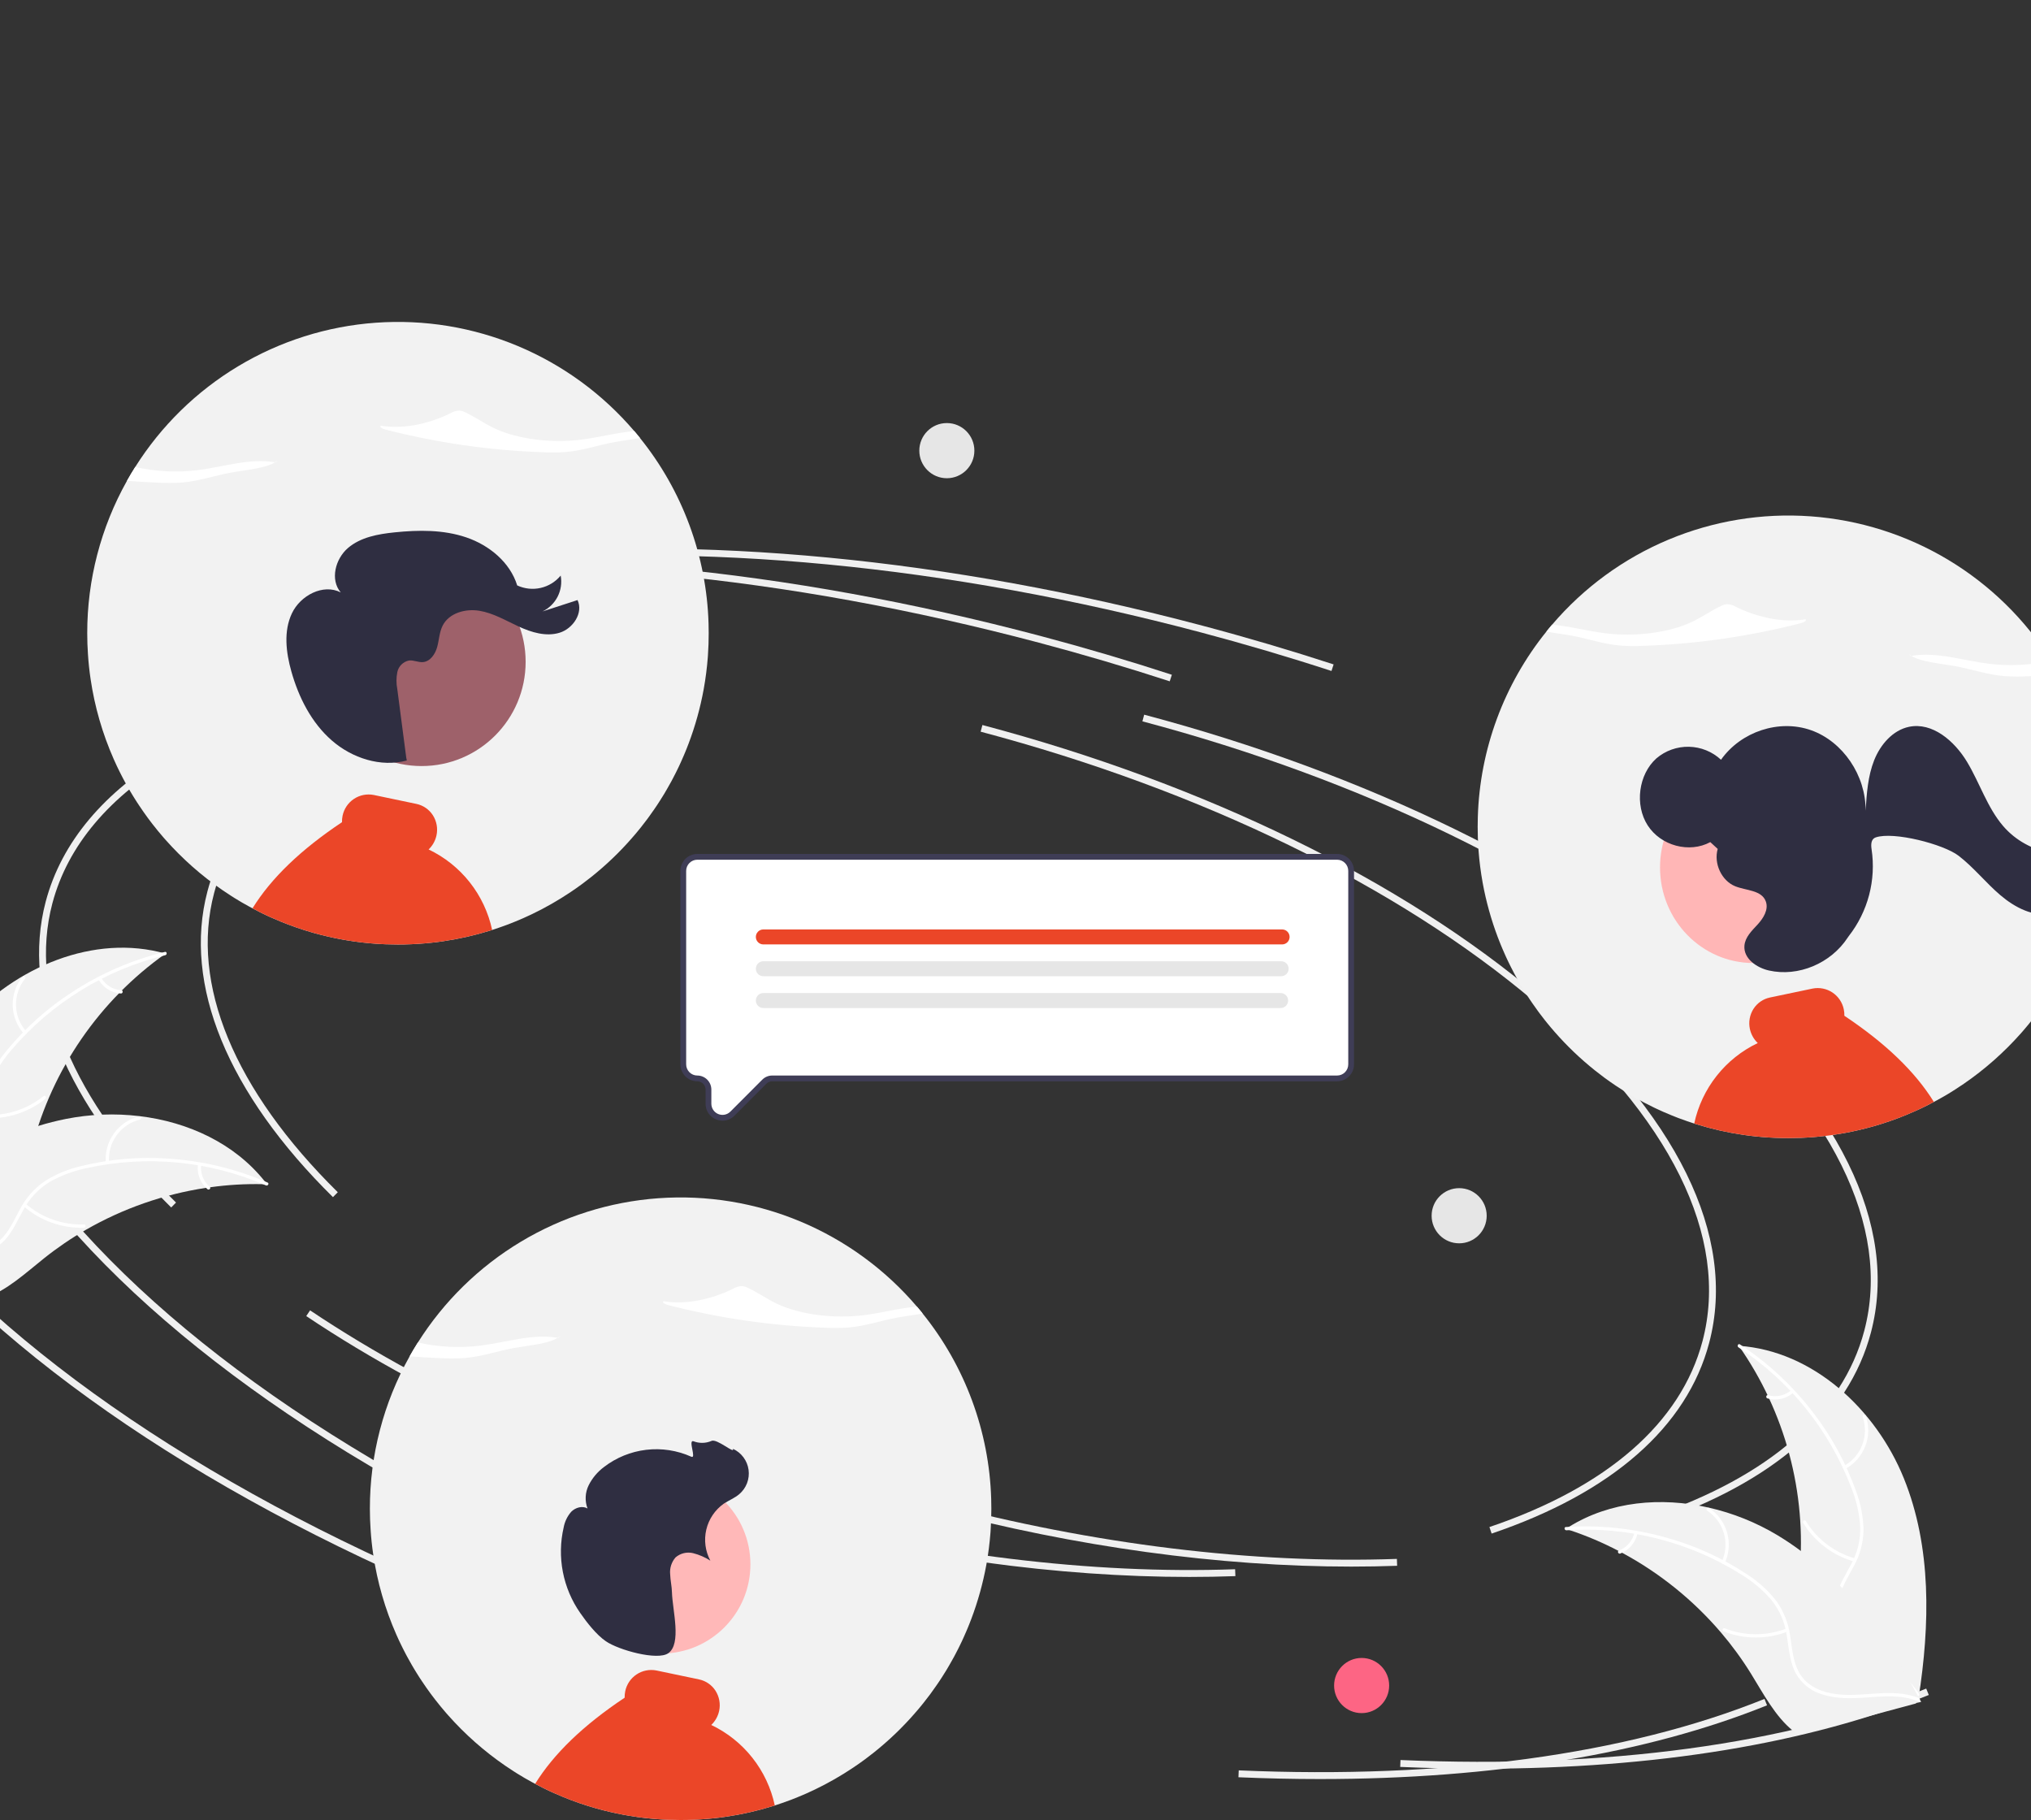 <svg width="375" height="336" viewBox="0 0 375 336" fill="none" xmlns="http://www.w3.org/2000/svg">
<rect x="0" y="0" width="375" height="336" fill="#333333" stroke="none"/>
<g clip-path="url(#clip0_1_3493)">
<path d="M61.475 221.009C41.989 201.793 33.759 181.747 38.301 164.563C44.129 142.51 70.021 127.263 109.337 122.73L109.483 123.995C70.713 128.464 45.216 143.369 39.529 164.888C35.109 181.612 43.22 201.221 62.367 220.102L61.475 221.009Z" fill="#F0F0F0"/>
<path d="M249.485 289.218C225.165 289.218 198.737 285.598 172.486 278.636C140.024 270.028 110.259 257.034 86.411 241.059L87.117 240.001C110.851 255.899 140.483 268.833 172.811 277.406C202.026 285.153 231.459 288.743 257.919 287.796L257.965 289.068C255.17 289.168 252.344 289.218 249.485 289.218Z" fill="#F0F0F0"/>
<path d="M305.278 281.212L304.871 280.006C326.622 272.64 340.226 260.773 344.213 245.688C349.281 226.511 338.271 204.257 313.21 183.026C288.021 161.687 251.698 143.981 210.931 133.171L211.256 131.94C252.202 142.798 288.701 160.596 314.03 182.054C339.487 203.62 350.643 226.335 345.442 246.013C341.341 261.531 327.452 273.703 305.278 281.212Z" fill="#F0F0F0"/>
<path d="M105.553 289.75C57.766 268.52 20.942 240.976 1.866 212.192L2.925 211.488C21.869 240.072 58.499 267.453 106.069 288.586L105.553 289.75Z" fill="#F0F0F0"/>
<path d="M273.57 326.53C268.641 326.53 263.628 326.42 258.531 326.199L258.585 324.928C296.626 326.577 330.189 322.017 355.654 311.738L356.13 312.919C333.916 321.885 305.602 326.53 273.57 326.53Z" fill="#F0F0F0"/>
<path d="M245.843 123.871C237.945 121.295 229.821 118.897 221.696 116.743C174.944 104.345 128.987 99.943 88.79 104.015L88.662 102.748C129.009 98.662 175.124 103.075 222.022 115.512C230.169 117.672 238.316 120.078 246.237 122.661L245.843 123.871Z" fill="#F0F0F0"/>
<path d="M31.61 222.918C12.123 203.703 3.893 183.656 8.435 166.472C14.263 144.42 40.155 129.172 79.471 124.639L79.617 125.904C40.847 130.374 15.35 145.279 9.663 166.798C5.244 183.522 13.354 203.13 32.501 222.012L31.61 222.918Z" fill="#F0F0F0"/>
<path d="M219.619 291.128C195.299 291.128 168.871 287.507 142.62 280.546C110.158 271.937 80.394 258.943 56.545 242.969L57.251 241.911C80.985 257.808 110.618 270.743 142.945 279.315C172.16 287.063 201.593 290.653 228.053 289.705L228.099 290.977C225.304 291.078 222.478 291.128 219.619 291.128Z" fill="#F0F0F0"/>
<path d="M275.412 283.122L275.005 281.916C296.756 274.549 310.36 262.682 314.347 247.597C319.415 228.42 308.405 206.167 283.344 184.936C258.155 163.597 221.832 145.891 181.065 135.08L181.39 133.849C222.336 144.708 258.835 162.505 284.164 183.964C309.621 205.53 320.777 228.244 315.576 247.923C311.475 263.441 297.586 275.612 275.412 283.122Z" fill="#F0F0F0"/>
<path d="M75.688 291.66C27.9 270.429 -8.924 242.885 -28 214.102L-26.941 213.397C-7.997 241.982 28.634 269.363 76.203 290.496L75.688 291.66Z" fill="#F0F0F0"/>
<path d="M243.704 328.44C238.775 328.44 233.762 328.329 228.665 328.109L228.719 326.837C266.76 328.487 300.323 323.927 325.788 313.647L326.264 314.828C304.05 323.794 275.737 328.44 243.704 328.44Z" fill="#F0F0F0"/>
<path d="M215.977 125.781C208.079 123.205 199.955 120.807 191.831 118.652C145.079 106.254 99.121 101.852 58.924 105.925L58.796 104.658C99.143 100.572 145.258 104.984 192.156 117.421C200.303 119.582 208.45 121.987 216.371 124.571L215.977 125.781Z" fill="#F0F0F0"/>
<path d="M-6.338 188.821C2.794 178.563 17.363 172.312 30.565 176.054C18.385 184.688 9.647 197.359 5.896 211.825C4.47 217.41 3.464 223.77 -1.173 227.184C-4.057 229.308 -7.88 229.816 -11.428 229.332C-14.975 228.848 -18.33 227.466 -21.639 226.097L-22.53 226.174C-19.97 212.671 -15.471 199.078 -6.338 188.821Z" fill="#F2F2F2"/>
<path d="M30.525 176.34C19.487 179.017 9.571 185.11 2.187 193.753C0.565 195.586 -0.759 197.663 -1.736 199.908C-2.617 202.126 -2.889 204.54 -2.524 206.899C-2.228 209.106 -1.669 211.328 -1.913 213.569C-2.055 214.714 -2.437 215.816 -3.034 216.802C-3.631 217.789 -4.429 218.638 -5.377 219.294C-7.695 220.99 -10.484 221.75 -13.236 222.398C-16.293 223.118 -19.478 223.818 -21.97 225.852C-22.271 226.099 -22.636 225.615 -22.334 225.369C-18 221.829 -11.976 222.284 -7.18 219.713C-4.942 218.513 -3.052 216.63 -2.592 214.047C-2.191 211.788 -2.764 209.496 -3.084 207.264C-3.474 204.968 -3.297 202.611 -2.568 200.4C-1.708 198.112 -0.466 195.987 1.105 194.116C4.575 189.848 8.694 186.154 13.31 183.167C18.56 179.73 24.358 177.217 30.453 175.738C30.831 175.647 30.899 176.249 30.525 176.34Z" fill="white"/>
<path d="M4.401 190.83C3.122 189.392 2.394 187.545 2.349 185.62C2.303 183.694 2.942 181.815 4.152 180.318C4.397 180.015 4.878 180.384 4.631 180.686C3.502 182.079 2.907 183.829 2.954 185.622C3 187.415 3.684 189.133 4.884 190.464C5.144 190.754 4.66 191.118 4.401 190.83Z" fill="white"/>
<path d="M-2.822 205.801C1.101 206.061 4.977 204.832 8.034 202.357C8.337 202.112 8.701 202.595 8.399 202.841C5.213 205.41 1.176 206.681 -2.905 206.401C-3.294 206.374 -3.208 205.774 -2.822 205.801Z" fill="white"/>
<path d="M18.696 180.521C19.075 181.181 19.612 181.736 20.259 182.137C20.905 182.537 21.64 182.77 22.399 182.816C22.788 182.838 22.702 183.438 22.316 183.416C21.478 183.362 20.666 183.103 19.951 182.662C19.236 182.221 18.639 181.612 18.213 180.887C18.168 180.822 18.148 180.742 18.159 180.663C18.17 180.584 18.211 180.512 18.272 180.462C18.337 180.414 18.417 180.394 18.496 180.405C18.576 180.416 18.647 180.458 18.696 180.521Z" fill="white"/>
<path d="M49.306 218.634C49.062 218.628 48.819 218.621 48.572 218.618C45.3 218.543 42.028 218.734 38.786 219.19C38.535 219.221 38.281 219.257 38.031 219.295C30.234 220.477 22.724 223.098 15.882 227.026C13.161 228.591 10.562 230.362 8.109 232.322C4.722 235.03 1.264 238.236 -2.702 239.623C-3.114 239.773 -3.535 239.896 -3.962 239.994L-22.366 227.256C-22.394 227.206 -22.424 227.16 -22.452 227.11L-23.21 226.635C-23.09 226.525 -22.964 226.414 -22.845 226.304C-22.776 226.24 -22.703 226.179 -22.634 226.115C-22.586 226.073 -22.539 226.031 -22.498 225.991C-22.483 225.977 -22.467 225.963 -22.454 225.953C-22.414 225.913 -22.372 225.879 -22.334 225.843C-21.63 225.218 -20.921 224.597 -20.206 223.98C-20.203 223.975 -20.203 223.975 -20.196 223.974C-14.734 219.284 -8.833 215.01 -2.472 211.769C-2.281 211.672 -2.087 211.57 -1.887 211.478C0.988 210.033 3.976 208.826 7.048 207.869C8.731 207.35 10.44 206.917 12.167 206.571C16.632 205.687 21.208 205.511 25.727 206.051C34.736 207.128 43.301 211.079 48.884 218.094C49.027 218.274 49.166 218.451 49.306 218.634Z" fill="#F2F2F2"/>
<path d="M49.103 218.84C38.681 214.32 27.102 213.205 16.011 215.653C13.614 216.138 11.308 216.998 9.179 218.201C7.142 219.441 5.474 221.204 4.348 223.308C3.258 225.249 2.368 227.36 0.827 229.002C0.025 229.83 -0.942 230.48 -2.012 230.908C-3.081 231.335 -4.229 231.532 -5.38 231.484C-8.25 231.44 -10.933 230.365 -13.521 229.223C-16.394 227.955 -19.358 226.592 -22.57 226.714C-22.959 226.728 -22.959 226.123 -22.571 226.108C-16.982 225.896 -12.446 229.892 -7.071 230.731C-4.563 231.123 -1.923 230.76 -0.003 228.974C1.676 227.413 2.595 225.237 3.681 223.262C4.75 221.194 6.308 219.419 8.219 218.092C10.281 216.784 12.55 215.836 14.929 215.29C20.265 213.976 25.774 213.51 31.255 213.909C37.512 214.331 43.652 215.821 49.407 218.316C49.764 218.471 49.457 218.993 49.103 218.84Z" fill="white"/>
<path d="M19.536 214.654C19.378 212.735 19.907 210.821 21.028 209.256C22.149 207.691 23.789 206.576 25.655 206.11C26.033 206.017 26.195 206.601 25.816 206.694C24.078 207.125 22.551 208.164 21.51 209.623C20.469 211.083 19.983 212.867 20.141 214.654C20.174 215.042 19.569 215.041 19.536 214.654Z" fill="white"/>
<path d="M4.771 222.252C7.745 224.825 11.579 226.181 15.508 226.049C15.897 226.036 15.898 226.642 15.509 226.655C11.42 226.785 7.433 225.366 4.344 222.68C4.049 222.424 4.478 221.997 4.771 222.252Z" fill="white"/>
<path d="M37.145 215.045C37.051 215.8 37.147 216.567 37.422 217.277C37.697 217.986 38.144 218.616 38.723 219.11C39.02 219.362 38.591 219.789 38.296 219.539C37.659 218.99 37.166 218.294 36.86 217.511C36.554 216.727 36.444 215.881 36.54 215.045C36.543 214.966 36.575 214.89 36.631 214.834C36.688 214.778 36.763 214.745 36.842 214.742C36.922 214.743 36.999 214.774 37.056 214.831C37.112 214.888 37.145 214.965 37.145 215.045Z" fill="white"/>
<path d="M351.516 272.903C346.357 260.168 334.733 249.376 321.043 248.455C329.618 260.687 333.596 275.563 332.275 290.451C331.745 296.191 330.558 302.519 333.779 307.296C335.783 310.268 339.213 312.033 342.717 312.772C346.221 313.51 349.844 313.338 353.42 313.162L354.233 313.535C356.352 299.956 356.676 285.638 351.516 272.903Z" fill="#F2F2F2"/>
<path d="M320.986 248.738C330.483 254.975 337.777 264.052 341.832 274.679C342.745 276.951 343.295 279.353 343.462 281.796C343.548 284.182 342.994 286.547 341.858 288.646C340.839 290.625 339.567 292.53 339.045 294.722C338.795 295.848 338.785 297.014 339.016 298.145C339.247 299.275 339.714 300.343 340.386 301.28C342.001 303.658 344.372 305.312 346.747 306.85C349.384 308.557 352.15 310.288 353.813 313.043C354.015 313.377 354.52 313.044 354.319 312.711C351.424 307.918 345.598 306.318 341.944 302.282C340.239 300.398 339.09 297.989 339.524 295.401C339.904 293.139 341.213 291.173 342.263 289.178C343.401 287.147 344.025 284.868 344.08 282.539C344.038 280.095 343.581 277.676 342.729 275.385C340.893 270.197 338.253 265.33 334.908 260.964C331.117 255.959 326.499 251.64 321.255 248.195C320.93 247.982 320.663 248.526 320.986 248.738Z" fill="white"/>
<path d="M340.727 271.18C342.415 270.256 343.72 268.762 344.409 266.964C345.098 265.166 345.127 263.181 344.49 261.363C344.36 260.996 343.784 261.181 343.914 261.549C344.51 263.24 344.483 265.089 343.838 266.763C343.193 268.436 341.972 269.823 340.396 270.673C340.053 270.859 340.387 271.364 340.727 271.18Z" fill="white"/>
<path d="M342.507 287.711C338.725 286.637 335.487 284.174 333.438 280.814C333.235 280.481 332.73 280.813 332.932 281.146C335.071 284.639 338.446 287.195 342.384 288.305C342.759 288.41 342.88 287.816 342.507 287.711Z" fill="white"/>
<path d="M330.723 256.659C330.145 257.152 329.453 257.494 328.71 257.654C327.966 257.813 327.195 257.785 326.466 257.573C326.092 257.462 325.971 258.056 326.343 258.166C327.15 258.397 328.002 258.427 328.823 258.252C329.644 258.078 330.411 257.705 331.055 257.165C331.12 257.119 331.165 257.05 331.181 256.973C331.197 256.895 331.183 256.814 331.142 256.746C331.098 256.679 331.029 256.632 330.95 256.616C330.872 256.6 330.79 256.615 330.723 256.659Z" fill="white"/>
<path d="M289.106 282.249C289.338 282.324 289.569 282.4 289.802 282.48C292.909 283.511 295.927 284.793 298.827 286.314C299.053 286.428 299.281 286.547 299.503 286.667C306.45 290.405 312.644 295.402 317.77 301.405C319.808 303.796 321.661 306.338 323.313 309.01C325.595 312.701 327.776 316.884 331.046 319.526C331.384 319.806 331.739 320.064 332.109 320.299L353.716 314.499C353.758 314.461 353.803 314.428 353.845 314.39L354.719 314.198C354.643 314.055 354.561 313.907 354.486 313.763C354.442 313.68 354.394 313.597 354.35 313.514C354.32 313.459 354.289 313.403 354.265 313.352C354.255 313.333 354.244 313.315 354.236 313.301C354.211 313.25 354.183 313.204 354.16 313.157C353.707 312.332 353.247 311.508 352.78 310.686C352.779 310.681 352.779 310.681 352.773 310.677C349.202 304.421 345.079 298.409 340.176 293.215C340.028 293.059 339.879 292.898 339.722 292.744C337.499 290.415 335.089 288.272 332.518 286.337C331.106 285.281 329.642 284.298 328.131 283.391C324.223 281.055 319.973 279.349 315.535 278.336C306.689 276.317 297.297 277.155 289.684 281.882C289.49 282.003 289.299 282.123 289.106 282.249Z" fill="#F2F2F2"/>
<path d="M289.228 282.511C300.56 281.763 311.84 284.611 321.464 290.651C323.559 291.914 325.442 293.5 327.044 295.351C328.546 297.204 329.526 299.426 329.88 301.787C330.255 303.982 330.385 306.27 331.286 308.335C331.763 309.385 332.456 310.322 333.32 311.085C334.184 311.848 335.199 312.42 336.299 312.762C339.017 313.687 341.905 313.578 344.725 313.373C347.857 313.146 351.105 312.86 354.09 314.057C354.451 314.202 354.655 313.631 354.294 313.487C349.102 311.405 343.488 313.641 338.145 312.622C335.651 312.147 333.286 310.916 332.077 308.588C331.02 306.553 330.884 304.193 330.523 301.968C330.211 299.66 329.339 297.464 327.984 295.571C326.482 293.645 324.663 291.988 322.605 290.673C318.021 287.639 312.988 285.345 307.692 283.876C301.657 282.166 295.375 281.503 289.117 281.915C288.73 281.941 288.843 282.536 289.228 282.511Z" fill="white"/>
<path d="M318.479 288.523C319.272 286.768 319.416 284.788 318.885 282.937C318.354 281.085 317.184 279.483 315.583 278.416C315.259 278.201 314.91 278.697 315.235 278.912C316.728 279.902 317.818 281.395 318.308 283.12C318.799 284.845 318.658 286.689 317.91 288.319C317.748 288.673 318.318 288.875 318.479 288.523Z" fill="white"/>
<path d="M329.837 300.649C326.171 302.072 322.105 302.058 318.45 300.611C318.088 300.468 317.884 301.038 318.246 301.182C322.053 302.68 326.284 302.686 330.095 301.197C330.458 301.055 330.198 300.508 329.837 300.649Z" fill="white"/>
<path d="M301.764 282.962C301.598 283.705 301.251 284.396 300.754 284.971C300.257 285.547 299.624 285.989 298.914 286.26C298.549 286.397 298.81 286.944 299.172 286.807C299.956 286.505 300.653 286.015 301.204 285.381C301.755 284.746 302.143 283.986 302.333 283.166C302.357 283.091 302.352 283.009 302.318 282.937C302.284 282.865 302.224 282.808 302.15 282.779C302.075 282.753 301.992 282.757 301.919 282.791C301.847 282.825 301.791 282.887 301.764 282.962Z" fill="white"/>
<path d="M251.41 316.268C254.218 316.268 256.493 313.988 256.493 311.176C256.493 308.364 254.218 306.084 251.41 306.084C248.602 306.084 246.326 308.364 246.326 311.176C246.326 313.988 248.602 316.268 251.41 316.268Z" fill="#FD6584"/>
<path d="M269.417 229.536C272.224 229.536 274.5 227.257 274.5 224.444C274.5 221.632 272.224 219.352 269.417 219.352C266.609 219.352 264.333 221.632 264.333 224.444C264.333 227.257 266.609 229.536 269.417 229.536Z" fill="#E6E6E6"/>
<path d="M174.824 88.288C177.631 88.288 179.907 86.008 179.907 83.196C179.907 80.384 177.631 78.104 174.824 78.104C172.016 78.104 169.74 80.384 169.74 83.196C169.74 86.008 172.016 88.288 174.824 88.288Z" fill="#E6E6E6"/>
<path d="M68.295 278.533C68.295 279.829 68.338 281.125 68.428 282.411C68.524 283.947 68.689 285.473 68.913 286.988C69.665 292.089 71.101 297.065 73.184 301.78C73.29 302.015 73.397 302.249 73.503 302.484L73.663 302.836C73.716 302.954 73.775 303.071 73.828 303.183C73.903 303.338 73.972 303.487 74.047 303.636C74.137 303.823 74.228 304.01 74.323 304.196C74.334 304.218 74.345 304.244 74.361 304.271C74.441 304.431 74.515 304.586 74.6 304.746C74.616 304.781 74.634 304.815 74.654 304.847C74.744 305.029 74.84 305.215 74.936 305.397C75.043 305.589 75.144 305.786 75.25 305.978C75.506 306.453 75.772 306.922 76.044 307.392C76.124 307.53 76.203 307.669 76.289 307.808C76.363 307.936 76.438 308.064 76.518 308.192C76.571 308.277 76.624 308.368 76.677 308.453C76.763 308.597 76.848 308.736 76.938 308.88C77.135 309.195 77.338 309.509 77.535 309.824H77.54C77.631 309.968 77.726 310.112 77.822 310.251V310.256C78.105 310.683 78.397 311.11 78.69 311.531L78.692 311.532L78.694 311.533L78.695 311.534L78.696 311.537C78.93 311.878 79.175 312.209 79.415 312.539V312.545C79.574 312.753 79.729 312.966 79.888 313.174C80.016 313.345 80.149 313.521 80.283 313.692C80.309 313.729 80.341 313.761 80.368 313.798V313.804C80.405 313.852 80.442 313.894 80.48 313.942C81.044 314.668 81.626 315.377 82.226 316.071L82.322 316.183C82.354 316.22 82.391 316.257 82.423 316.3C82.477 316.359 82.525 316.417 82.578 316.476C82.626 316.535 82.679 316.594 82.732 316.652C85.86 320.181 89.406 323.314 93.292 325.982C93.809 326.339 94.336 326.686 94.863 327.022C94.996 327.108 95.129 327.193 95.263 327.273C95.3 327.3 95.343 327.326 95.38 327.353C95.454 327.396 95.524 327.438 95.598 327.486C95.667 327.529 95.737 327.572 95.811 327.614C96.093 327.79 96.381 327.961 96.669 328.132C96.738 328.174 96.812 328.217 96.887 328.26C96.956 328.297 97.031 328.34 97.105 328.383C97.105 328.388 97.105 328.388 97.111 328.388H97.116V328.393H97.121C97.478 328.601 97.84 328.804 98.208 329.001C98.405 329.108 98.607 329.22 98.809 329.321C99.267 329.572 99.731 329.812 100.194 330.041C100.359 330.122 100.529 330.202 100.694 330.287C100.833 330.351 100.971 330.42 101.11 330.484C101.152 330.506 101.19 330.522 101.227 330.543C101.344 330.596 101.456 330.65 101.573 330.703C101.701 330.762 101.829 330.82 101.951 330.879C102.095 330.943 102.234 331.007 102.377 331.066C102.91 331.306 103.448 331.535 103.986 331.754C105.913 332.545 107.883 333.229 109.886 333.802C109.977 333.829 110.072 333.856 110.168 333.882C111.026 334.122 111.888 334.341 112.756 334.538C114.274 334.89 115.806 335.179 117.352 335.403H117.363C117.549 335.429 117.73 335.456 117.917 335.483C117.933 335.483 117.949 335.488 117.97 335.488C117.97 335.493 117.97 335.493 117.975 335.488C118.178 335.515 118.385 335.541 118.588 335.568C118.601 335.572 118.616 335.574 118.63 335.573C118.822 335.6 119.019 335.621 119.211 335.643C119.418 335.664 119.626 335.685 119.834 335.707C119.993 335.723 120.153 335.739 120.313 335.755C120.327 335.759 120.341 335.761 120.356 335.76C120.499 335.771 120.643 335.787 120.787 335.797H120.808C120.931 335.808 121.059 335.819 121.181 335.829C122.667 335.947 124.158 336 125.67 336C127.305 336 128.929 335.936 130.532 335.797H130.548C130.894 335.765 131.235 335.733 131.576 335.701C131.667 335.691 131.752 335.685 131.842 335.675C131.858 335.675 131.88 335.669 131.896 335.669C131.922 335.664 131.949 335.664 131.981 335.659C131.995 335.659 132.01 335.657 132.023 335.653C132.141 335.643 132.258 335.627 132.38 335.616L132.78 335.568C132.913 335.552 133.046 335.531 133.179 335.515C133.211 335.509 133.238 335.509 133.269 335.504C133.365 335.493 133.461 335.477 133.557 335.461C133.605 335.456 133.653 335.451 133.695 335.445C133.791 335.429 133.882 335.419 133.978 335.403H133.983C136.905 334.981 139.79 334.33 142.61 333.456C142.759 333.408 142.908 333.365 143.057 333.317C143.063 333.317 143.068 333.312 143.073 333.312C143.116 333.296 143.164 333.285 143.206 333.269C143.606 333.141 144 333.007 144.394 332.869C144.937 332.687 145.475 332.49 146.013 332.287C146.157 332.229 146.301 332.175 146.444 332.117C146.737 332.005 147.025 331.887 147.312 331.77C147.802 331.572 148.292 331.364 148.777 331.151C149.229 330.948 149.677 330.746 150.124 330.532C150.135 330.527 150.151 330.527 150.161 330.516C150.263 330.468 150.364 330.42 150.46 330.372H150.465C152.917 329.193 155.282 327.84 157.542 326.323C158.267 325.838 158.98 325.337 159.683 324.819C160.247 324.398 160.801 323.971 161.355 323.534C164.087 321.357 166.617 318.935 168.912 316.3V316.295C169.077 316.113 169.231 315.927 169.391 315.74C169.418 315.713 169.439 315.687 169.46 315.665C169.561 315.543 169.657 315.425 169.759 315.308V315.303C169.892 315.148 170.025 314.988 170.153 314.828C170.185 314.791 170.211 314.759 170.238 314.726V314.721C170.344 314.593 170.445 314.465 170.552 314.332C170.605 314.268 170.653 314.204 170.706 314.14V314.134C171.021 313.74 171.324 313.345 171.628 312.939C171.708 312.833 171.787 312.721 171.873 312.609C172.256 312.091 172.629 311.563 172.991 311.035V311.03C173.129 310.832 173.263 310.63 173.401 310.432C173.534 310.23 173.667 310.027 173.8 309.824C173.934 309.611 174.072 309.403 174.205 309.189L174.221 309.157C174.354 308.955 174.487 308.741 174.615 308.533C174.716 308.363 174.818 308.197 174.919 308.032C174.983 307.92 175.052 307.808 175.116 307.69C175.141 307.654 175.164 307.617 175.185 307.578C175.334 307.317 175.483 307.056 175.632 306.794C175.808 306.49 175.979 306.181 176.149 305.871C176.213 305.743 176.282 305.615 176.351 305.487C176.378 305.445 176.399 305.402 176.42 305.359C176.5 305.21 176.58 305.055 176.655 304.901C176.735 304.751 176.815 304.597 176.894 304.442C176.969 304.293 177.049 304.138 177.123 303.983C177.182 303.866 177.235 303.748 177.294 303.631C177.298 303.621 177.303 303.613 177.31 303.604C177.336 303.546 177.363 303.492 177.384 303.439C177.391 303.431 177.396 303.422 177.4 303.412C177.459 303.295 177.512 303.172 177.571 303.055C177.645 302.9 177.715 302.74 177.789 302.585C177.837 302.479 177.89 302.367 177.938 302.255C178.007 302.1 178.082 301.945 178.146 301.785C178.22 301.625 178.29 301.465 178.359 301.3C178.379 301.26 178.397 301.219 178.412 301.177C178.449 301.103 178.476 301.028 178.508 300.953C178.593 300.756 178.678 300.553 178.758 300.356C178.854 300.132 178.945 299.902 179.03 299.678C179.115 299.47 179.195 299.257 179.275 299.043L179.307 298.969C180.548 295.695 181.489 292.315 182.119 288.871V288.865C182.474 286.899 182.728 284.916 182.88 282.923C182.885 282.811 182.896 282.704 182.901 282.598C182.997 281.248 183.04 279.893 183.04 278.533C183.04 277.93 183.029 277.333 183.013 276.735C182.641 264.24 178.193 252.211 170.35 242.488C170.179 242.275 170.009 242.062 169.833 241.848C169.657 241.635 169.476 241.427 169.301 241.219C163.463 234.371 156.1 228.992 147.807 225.517C139.513 222.042 130.52 220.568 121.554 221.213C112.587 221.858 103.897 224.605 96.184 229.232C88.472 233.858 81.952 240.236 77.151 247.849C76.89 248.265 76.629 248.687 76.379 249.108C76.124 249.535 75.879 249.962 75.634 250.394C70.809 258.984 68.281 268.677 68.295 278.533Z" fill="#F2F2F2"/>
<path d="M123.39 240.943C132.824 243.368 142.492 244.766 152.225 245.112C153.697 245.192 155.173 245.182 156.643 245.082C159.875 244.81 162.644 243.792 165.727 243.236C167.209 242.97 168.86 242.775 170.352 242.487C170.008 242.058 169.657 241.635 169.299 241.217C166.082 241.489 162.814 242.381 159.558 242.795C154.022 243.5 147.82 242.713 143.624 240.773C141.588 239.831 140.029 238.656 138 237.71C137.724 237.568 137.425 237.476 137.117 237.439C136.532 237.422 135.955 237.572 135.452 237.872C132.048 239.593 127.107 240.992 122.52 240.222C122.178 240.49 122.828 240.796 123.39 240.943Z" fill="white"/>
<path d="M103.093 247C103.051 246.993 103.009 246.987 102.967 246.979C103.143 246.87 103.309 246.745 103.462 246.605L103.093 247Z" fill="white"/>
<path d="M75.635 250.396C77.55 250.549 79.476 250.664 81.412 250.739C82.884 250.818 84.359 250.808 85.83 250.709C89.062 250.435 91.83 249.419 94.913 248.863C97.739 248.354 101.173 248.109 102.967 246.98C98.33 246.176 93.525 247.812 88.744 248.421C84.877 248.898 80.956 248.704 77.154 247.848C76.625 248.682 76.118 249.531 75.635 250.396Z" fill="white"/>
<path d="M98.809 329.321C99.267 329.572 99.731 329.812 100.194 330.042C100.359 330.122 100.529 330.202 100.694 330.287C100.833 330.351 100.971 330.42 101.11 330.484C101.152 330.506 101.19 330.522 101.227 330.543C101.344 330.596 101.456 330.65 101.573 330.703C101.701 330.762 101.829 330.82 101.951 330.879C102.095 330.943 102.234 331.007 102.377 331.066C102.91 331.306 103.448 331.535 103.986 331.754C105.913 332.545 107.883 333.229 109.886 333.802C109.977 333.829 110.072 333.856 110.168 333.882C111.026 334.122 111.888 334.341 112.756 334.538C114.274 334.891 115.806 335.179 117.352 335.403H117.363C117.549 335.429 117.73 335.456 117.917 335.483C117.933 335.483 117.949 335.488 117.97 335.488C117.97 335.493 117.97 335.493 117.975 335.488C118.178 335.515 118.385 335.541 118.588 335.568C118.601 335.572 118.616 335.574 118.63 335.573C118.822 335.6 119.019 335.621 119.211 335.643C119.418 335.664 119.626 335.685 119.834 335.707C119.993 335.723 120.153 335.739 120.313 335.755C120.327 335.759 120.341 335.761 120.356 335.76C120.499 335.771 120.643 335.787 120.787 335.797H120.808C120.931 335.808 121.059 335.819 121.181 335.829C122.667 335.947 124.158 336 125.67 336C127.305 336 128.929 335.936 130.532 335.797H130.548C130.894 335.765 131.235 335.733 131.576 335.701C131.667 335.691 131.752 335.685 131.842 335.675C131.858 335.675 131.88 335.669 131.896 335.669C131.922 335.664 131.949 335.664 131.981 335.659C131.995 335.659 132.01 335.657 132.023 335.653C132.14 335.643 132.258 335.627 132.38 335.616L132.78 335.568C132.913 335.552 133.046 335.531 133.179 335.515C133.211 335.509 133.238 335.509 133.269 335.504C133.365 335.493 133.461 335.477 133.557 335.461C133.605 335.456 133.653 335.451 133.695 335.445C133.791 335.429 133.882 335.419 133.978 335.403H133.983C136.905 334.981 139.79 334.33 142.61 333.456C142.759 333.408 142.908 333.365 143.057 333.317C142.37 330.105 140.954 327.094 138.92 324.517C136.886 321.94 134.287 319.866 131.326 318.455C132.058 317.756 132.565 316.853 132.78 315.863C132.918 315.224 132.929 314.565 132.812 313.922C132.695 313.28 132.452 312.666 132.098 312.118C131.407 311.055 130.323 310.311 129.084 310.048L121.192 308.395C119.921 308.147 118.604 308.411 117.527 309.13C116.45 309.849 115.7 310.965 115.44 312.235C115.36 312.625 115.324 313.022 115.334 313.42C107.735 318.487 102.265 323.742 98.809 329.321Z" fill="#EB4628"/>
<path d="M122.112 305.272C131.193 305.272 138.555 297.898 138.555 288.802C138.555 279.706 131.193 272.332 122.112 272.332C113.032 272.332 105.67 279.706 105.67 288.802C105.67 297.898 113.032 305.272 122.112 305.272Z" fill="#FFB8B8"/>
<path d="M111.864 303.002C110.11 301.802 108.32 299.497 107.124 297.769C105.54 295.497 104.451 292.918 103.925 290.198C103.4 287.478 103.451 284.677 104.076 281.978C104.275 280.899 104.764 279.895 105.491 279.074C106.266 278.306 107.53 277.942 108.476 278.485C108.218 277.793 108.104 277.056 108.142 276.318C108.179 275.58 108.368 274.858 108.695 274.196C109.359 272.875 110.322 271.726 111.506 270.842C113.772 269.095 116.467 267.994 119.306 267.658C122.146 267.321 125.023 267.76 127.633 268.93C128.66 269.406 126.973 265.724 128.048 266.079C129.116 266.494 130.303 266.473 131.356 266.021C132.367 265.511 135.719 268.541 135.331 267.475C136.098 267.824 136.765 268.362 137.269 269.039C137.773 269.715 138.097 270.508 138.213 271.345C138.328 272.181 138.231 273.032 137.929 273.821C137.627 274.609 137.131 275.308 136.487 275.852C135.639 276.57 134.579 276.983 133.65 277.592C132.022 278.739 130.87 280.444 130.411 282.384C129.952 284.324 130.218 286.365 131.158 288.122C130.181 287.493 129.108 287.026 127.982 286.74C127.417 286.601 126.827 286.601 126.262 286.737C125.696 286.873 125.172 287.142 124.731 287.523C124.363 287.945 124.085 288.438 123.914 288.971C123.743 289.505 123.683 290.068 123.737 290.625C123.774 291.743 124.039 292.844 124.069 293.962C124.156 297.242 125.91 303.479 123.371 305.222C121.367 306.598 114.258 304.64 111.864 303.002Z" fill="#2F2E41"/>
<path d="M133.418 206.364C133.071 206.363 132.729 206.294 132.409 206.16C131.933 205.968 131.525 205.636 131.239 205.209C130.954 204.781 130.804 204.276 130.81 203.762V201.155C130.809 200.608 130.592 200.084 130.206 199.697C129.82 199.31 129.297 199.093 128.751 199.092C128.064 199.091 127.405 198.818 126.919 198.331C126.433 197.844 126.16 197.184 126.159 196.496V160.78C126.16 160.091 126.433 159.432 126.919 158.945C127.405 158.458 128.063 158.184 128.75 158.184H246.88C247.567 158.184 248.226 158.458 248.712 158.945C249.198 159.432 249.471 160.091 249.472 160.78V196.496C249.471 197.184 249.198 197.844 248.712 198.331C248.226 198.818 247.567 199.091 246.88 199.092H142.581C142.31 199.092 142.042 199.145 141.792 199.248C141.543 199.352 141.316 199.504 141.125 199.696L135.234 205.597C134.997 205.839 134.714 206.031 134.403 206.163C134.091 206.295 133.756 206.363 133.418 206.364Z" fill="white"/>
<path d="M133.418 206.897C133.001 206.897 132.589 206.814 132.205 206.653C131.631 206.421 131.139 206.021 130.795 205.506C130.451 204.99 130.271 204.382 130.277 203.762V201.155C130.277 200.75 130.116 200.361 129.83 200.074C129.543 199.788 129.155 199.626 128.751 199.626C127.922 199.625 127.128 199.295 126.543 198.708C125.957 198.121 125.627 197.326 125.626 196.496V160.78C125.627 159.95 125.957 159.155 126.542 158.568C127.128 157.981 127.922 157.651 128.75 157.65H246.88C247.708 157.651 248.502 157.981 249.088 158.568C249.674 159.155 250.003 159.95 250.004 160.78V196.496C250.003 197.326 249.674 198.121 249.088 198.708C248.503 199.295 247.708 199.625 246.88 199.626H142.581C142.38 199.625 142.182 199.664 141.996 199.741C141.811 199.818 141.643 199.931 141.501 200.074L135.61 205.974C135.324 206.266 134.983 206.498 134.606 206.656C134.23 206.814 133.826 206.897 133.418 206.897ZM128.75 158.717C128.205 158.718 127.681 158.935 127.295 159.322C126.909 159.709 126.692 160.233 126.692 160.78V196.496C126.692 197.043 126.909 197.567 127.295 197.954C127.681 198.341 128.205 198.558 128.751 198.559C129.438 198.56 130.096 198.834 130.582 199.32C131.068 199.807 131.341 200.467 131.342 201.155V203.762C131.342 204.17 131.463 204.569 131.689 204.908C131.916 205.247 132.237 205.511 132.613 205.667C132.99 205.823 133.404 205.864 133.803 205.784C134.202 205.705 134.569 205.508 134.857 205.22L140.748 199.319C140.988 199.077 141.274 198.886 141.588 198.755C141.903 198.625 142.24 198.558 142.581 198.559H246.88C247.426 198.558 247.95 198.341 248.336 197.954C248.722 197.567 248.939 197.043 248.939 196.496V160.78C248.939 160.233 248.722 159.709 248.335 159.322C247.949 158.935 247.426 158.718 246.88 158.717L128.75 158.717Z" fill="#3F3D56"/>
<path d="M236.729 174.354H140.938C140.572 174.354 140.221 174.208 139.963 173.949C139.704 173.69 139.558 173.338 139.558 172.971C139.558 172.605 139.704 172.253 139.963 171.994C140.221 171.735 140.572 171.589 140.938 171.589H236.729C237.095 171.589 237.446 171.735 237.705 171.994C237.963 172.253 238.109 172.605 238.109 172.971C238.109 173.338 237.963 173.69 237.705 173.949C237.446 174.208 237.095 174.354 236.729 174.354Z" fill="#EB4628"/>
<path d="M236.553 180.225H140.938C140.572 180.225 140.221 180.079 139.963 179.82C139.704 179.561 139.558 179.209 139.558 178.843C139.558 178.476 139.704 178.125 139.963 177.866C140.221 177.607 140.572 177.461 140.938 177.461H236.553C236.919 177.461 237.27 177.607 237.529 177.866C237.787 178.125 237.933 178.476 237.933 178.843C237.933 179.209 237.787 179.561 237.529 179.82C237.27 180.079 236.919 180.225 236.553 180.225Z" fill="#E6E6E6"/>
<path d="M236.458 186.096H140.938C140.572 186.096 140.221 185.951 139.963 185.691C139.704 185.432 139.558 185.081 139.558 184.714C139.558 184.348 139.704 183.996 139.963 183.737C140.221 183.478 140.572 183.332 140.938 183.332H236.458C236.824 183.332 237.175 183.478 237.433 183.737C237.692 183.996 237.837 184.348 237.837 184.714C237.837 185.081 237.692 185.432 237.433 185.691C237.175 185.951 236.824 186.096 236.458 186.096Z" fill="#E6E6E6"/>
<path d="M387.58 152.641C387.58 153.937 387.537 155.234 387.447 156.519C387.351 158.056 387.186 159.581 386.962 161.096C386.21 166.197 384.774 171.173 382.691 175.888C382.585 176.123 382.478 176.358 382.372 176.593L382.212 176.945C382.159 177.062 382.1 177.179 382.047 177.291C381.972 177.446 381.903 177.595 381.828 177.745C381.738 177.931 381.647 178.118 381.552 178.305C381.541 178.326 381.53 178.353 381.514 178.38C381.434 178.54 381.36 178.694 381.275 178.854C381.259 178.889 381.241 178.923 381.221 178.956C381.131 179.137 381.035 179.324 380.939 179.505C380.833 179.697 380.731 179.895 380.625 180.087C380.369 180.561 380.103 181.031 379.832 181.5C379.752 181.639 379.672 181.778 379.587 181.916C379.512 182.044 379.437 182.172 379.358 182.3C379.304 182.386 379.251 182.476 379.198 182.562C379.113 182.706 379.027 182.844 378.937 182.988C378.74 183.303 378.537 183.618 378.34 183.933H378.335C378.245 184.077 378.149 184.221 378.053 184.359V184.365C377.771 184.791 377.478 185.218 377.185 185.64C377.184 185.64 377.183 185.64 377.183 185.64C377.182 185.64 377.182 185.641 377.181 185.641C377.181 185.642 377.18 185.642 377.18 185.643C377.18 185.644 377.179 185.644 377.179 185.645C376.945 185.986 376.7 186.317 376.461 186.648V186.653C376.301 186.861 376.146 187.075 375.987 187.283C375.859 187.453 375.726 187.629 375.593 187.8C375.566 187.837 375.534 187.869 375.507 187.907V187.912C375.47 187.96 375.433 188.003 375.395 188.051C374.831 188.776 374.249 189.486 373.649 190.179L373.553 190.291C373.521 190.329 373.484 190.366 373.452 190.409C373.399 190.467 373.351 190.526 373.297 190.585C373.249 190.643 373.196 190.702 373.143 190.761C370.015 194.29 366.469 197.423 362.583 200.09C362.066 200.448 361.539 200.795 361.012 201.131C360.879 201.216 360.746 201.301 360.612 201.381C360.575 201.408 360.533 201.435 360.495 201.461C360.421 201.504 360.351 201.547 360.277 201.595C360.208 201.637 360.138 201.68 360.064 201.723C359.782 201.899 359.494 202.07 359.207 202.24C359.137 202.283 359.063 202.326 358.988 202.368C358.919 202.406 358.844 202.448 358.77 202.491C358.77 202.496 358.77 202.496 358.765 202.496H358.759V202.502H358.754C358.397 202.71 358.035 202.912 357.668 203.11C357.47 203.216 357.268 203.328 357.066 203.43C356.608 203.681 356.144 203.921 355.681 204.15C355.516 204.23 355.346 204.31 355.181 204.395C355.042 204.459 354.904 204.529 354.765 204.593C354.723 204.614 354.685 204.63 354.648 204.651C354.531 204.705 354.419 204.758 354.302 204.811C354.174 204.87 354.046 204.929 353.924 204.987C353.78 205.051 353.642 205.115 353.498 205.174C352.965 205.414 352.427 205.644 351.89 205.862C349.962 206.654 347.992 207.338 345.989 207.911C345.899 207.937 345.803 207.964 345.707 207.991C344.849 208.231 343.987 208.449 343.119 208.647C341.601 208.999 340.069 209.287 338.523 209.511H338.512C338.326 209.538 338.145 209.564 337.958 209.591C337.943 209.591 337.927 209.596 337.905 209.596C337.905 209.602 337.905 209.602 337.9 209.596C337.698 209.623 337.49 209.65 337.288 209.676C337.274 209.68 337.259 209.682 337.245 209.682C337.053 209.708 336.856 209.73 336.664 209.751C336.457 209.772 336.249 209.794 336.041 209.815C335.882 209.831 335.722 209.847 335.562 209.863C335.548 209.868 335.534 209.87 335.52 209.868C335.376 209.879 335.232 209.895 335.088 209.906H335.067C334.944 209.916 334.817 209.927 334.694 209.938C333.208 210.055 331.717 210.108 330.205 210.108C328.57 210.108 326.946 210.044 325.343 209.906H325.327C324.981 209.874 324.64 209.842 324.299 209.81C324.209 209.799 324.123 209.794 324.033 209.783C324.017 209.783 323.996 209.778 323.98 209.778C323.953 209.772 323.926 209.772 323.894 209.767C323.88 209.768 323.866 209.766 323.852 209.762C323.735 209.751 323.617 209.735 323.495 209.724L323.096 209.676C322.962 209.66 322.829 209.639 322.696 209.623C322.664 209.618 322.638 209.618 322.606 209.612C322.51 209.602 322.414 209.586 322.318 209.57C322.27 209.564 322.222 209.559 322.18 209.554C322.084 209.538 321.993 209.527 321.897 209.511H321.892C318.97 209.09 316.085 208.439 313.265 207.564C313.116 207.516 312.967 207.473 312.818 207.425C312.812 207.425 312.807 207.42 312.802 207.42C312.759 207.404 312.711 207.393 312.669 207.377C312.269 207.249 311.875 207.116 311.481 206.977C310.938 206.796 310.4 206.598 309.862 206.396C309.718 206.337 309.575 206.284 309.431 206.225C309.138 206.113 308.85 205.996 308.563 205.878C308.073 205.681 307.583 205.473 307.098 205.26C306.646 205.057 306.198 204.854 305.751 204.641C305.74 204.635 305.724 204.635 305.714 204.625C305.613 204.577 305.511 204.529 305.416 204.481H305.41C302.958 203.302 300.593 201.949 298.333 200.432C297.609 199.946 296.895 199.445 296.192 198.928C295.628 198.506 295.074 198.079 294.52 197.642C291.788 195.465 289.258 193.044 286.963 190.409V190.403C286.798 190.222 286.644 190.035 286.484 189.848C286.457 189.822 286.436 189.795 286.415 189.774C286.314 189.651 286.218 189.534 286.117 189.416V189.411C285.983 189.256 285.85 189.096 285.723 188.936C285.691 188.899 285.664 188.867 285.637 188.835V188.83C285.531 188.702 285.43 188.574 285.323 188.44C285.27 188.376 285.222 188.312 285.169 188.248V188.243C284.854 187.848 284.551 187.453 284.247 187.048C284.168 186.941 284.088 186.829 284.002 186.717C283.619 186.2 283.246 185.672 282.884 185.144V185.138C282.746 184.941 282.613 184.738 282.474 184.541C282.341 184.338 282.208 184.135 282.075 183.933C281.942 183.719 281.803 183.511 281.67 183.298L281.654 183.266C281.521 183.063 281.388 182.85 281.26 182.642C281.159 182.471 281.058 182.306 280.956 182.14C280.892 182.028 280.823 181.916 280.759 181.799C280.734 181.763 280.711 181.725 280.69 181.687C280.541 181.426 280.392 181.164 280.243 180.903C280.067 180.599 279.897 180.289 279.726 179.98C279.662 179.852 279.593 179.724 279.524 179.596C279.497 179.553 279.476 179.51 279.455 179.468C279.375 179.318 279.295 179.164 279.22 179.009C279.14 178.86 279.061 178.705 278.981 178.55C278.906 178.401 278.826 178.246 278.752 178.092C278.693 177.974 278.64 177.857 278.581 177.739C278.577 177.73 278.572 177.721 278.565 177.713C278.539 177.654 278.512 177.601 278.491 177.547C278.484 177.539 278.479 177.53 278.475 177.521C278.416 177.403 278.363 177.281 278.304 177.163C278.23 177.009 278.161 176.849 278.086 176.694C278.038 176.587 277.985 176.475 277.937 176.363C277.868 176.208 277.793 176.054 277.729 175.894C277.655 175.734 277.585 175.574 277.516 175.408C277.496 175.368 277.478 175.327 277.463 175.286C277.426 175.211 277.399 175.136 277.367 175.062C277.282 174.864 277.197 174.662 277.117 174.464C277.021 174.24 276.93 174.011 276.845 173.787C276.76 173.579 276.68 173.365 276.6 173.152L276.568 173.077C275.328 169.804 274.386 166.424 273.757 162.979V162.974C273.401 161.007 273.147 159.024 272.995 157.031C272.99 156.919 272.979 156.813 272.974 156.706C272.878 155.356 272.835 154.001 272.835 152.641C272.835 152.038 272.846 151.441 272.862 150.843C273.234 138.348 277.682 126.319 285.525 116.597C285.696 116.383 285.866 116.17 286.042 115.957C286.218 115.743 286.399 115.535 286.575 115.327C292.412 108.479 299.775 103.101 308.068 99.626C316.362 96.151 325.355 94.676 334.322 95.322C343.288 95.967 351.978 98.713 359.691 103.34C367.404 107.967 373.923 114.344 378.724 121.958C378.985 122.374 379.246 122.795 379.496 123.217C379.752 123.643 379.997 124.07 380.242 124.502C385.066 133.092 387.594 142.785 387.58 152.641Z" fill="#F2F2F2"/>
<path d="M332.485 115.052C323.051 117.477 313.383 118.874 303.65 119.221C302.178 119.301 300.702 119.291 299.232 119.191C296 118.918 293.231 117.901 290.148 117.345C288.666 117.078 287.015 116.883 285.523 116.595C285.868 116.167 286.219 115.743 286.576 115.325C289.793 115.598 293.061 116.489 296.317 116.903C301.853 117.608 308.055 116.822 312.251 114.881C314.287 113.94 315.846 112.764 317.875 111.819C318.151 111.677 318.45 111.585 318.758 111.548C319.343 111.53 319.92 111.68 320.423 111.98C323.827 113.702 328.768 115.1 333.355 114.331C333.697 114.599 333.048 114.904 332.485 115.052Z" fill="white"/>
<path d="M352.783 121.109C352.824 121.101 352.866 121.095 352.908 121.088C352.732 120.978 352.566 120.853 352.413 120.714L352.783 121.109Z" fill="white"/>
<path d="M380.24 124.505C378.325 124.658 376.399 124.772 374.463 124.847C372.991 124.927 371.516 124.917 370.045 124.817C366.813 124.543 364.045 123.527 360.962 122.971C358.136 122.462 354.703 122.217 352.908 121.088C357.545 120.284 362.35 121.921 367.131 122.53C370.999 123.006 374.919 122.812 378.721 121.956C379.25 122.791 379.757 123.64 380.24 124.505Z" fill="white"/>
<path d="M323.737 177.788C333.254 177.788 340.969 169.888 340.969 160.142C340.969 150.397 333.254 142.496 323.737 142.496C314.22 142.496 306.505 150.397 306.505 160.142C306.505 169.888 314.22 177.788 323.737 177.788Z" fill="#FFB6B6"/>
<path d="M357.066 203.43C356.608 203.681 356.144 203.921 355.681 204.15C355.516 204.23 355.346 204.31 355.181 204.395C355.042 204.459 354.904 204.529 354.765 204.593C354.723 204.614 354.685 204.63 354.648 204.651C354.531 204.705 354.419 204.758 354.302 204.811C354.174 204.87 354.046 204.929 353.924 204.987C353.78 205.051 353.642 205.116 353.498 205.174C352.965 205.414 352.427 205.644 351.89 205.862C349.962 206.654 347.992 207.338 345.989 207.911C345.899 207.937 345.803 207.964 345.707 207.991C344.849 208.231 343.987 208.45 343.119 208.647C341.601 208.999 340.069 209.287 338.523 209.511H338.512C338.326 209.538 338.145 209.564 337.959 209.591C337.943 209.591 337.927 209.596 337.905 209.596C337.905 209.602 337.905 209.602 337.9 209.596C337.698 209.623 337.49 209.65 337.288 209.676C337.274 209.681 337.259 209.682 337.245 209.682C337.053 209.708 336.856 209.73 336.664 209.751C336.457 209.772 336.249 209.794 336.041 209.815C335.882 209.831 335.722 209.847 335.562 209.863C335.548 209.868 335.534 209.87 335.52 209.868C335.376 209.879 335.232 209.895 335.088 209.906H335.067C334.944 209.916 334.817 209.927 334.694 209.938C333.208 210.055 331.717 210.109 330.205 210.109C328.57 210.109 326.946 210.044 325.343 209.906H325.327C324.981 209.874 324.64 209.842 324.299 209.81C324.209 209.799 324.123 209.794 324.033 209.783C324.017 209.783 323.996 209.778 323.98 209.778C323.953 209.772 323.926 209.772 323.894 209.767C323.88 209.768 323.866 209.766 323.852 209.762C323.735 209.751 323.617 209.735 323.495 209.724L323.096 209.676C322.962 209.66 322.829 209.639 322.696 209.623C322.664 209.618 322.638 209.618 322.606 209.612C322.51 209.602 322.414 209.586 322.318 209.57C322.27 209.564 322.222 209.559 322.18 209.554C322.084 209.538 321.993 209.527 321.897 209.511H321.892C318.97 209.09 316.085 208.439 313.265 207.564C313.116 207.516 312.967 207.473 312.818 207.425C313.505 204.213 314.921 201.202 316.955 198.625C318.989 196.049 321.588 193.975 324.549 192.564C323.817 191.865 323.31 190.962 323.096 189.971C322.957 189.333 322.946 188.673 323.063 188.031C323.18 187.388 323.423 186.775 323.777 186.226C324.468 185.164 325.552 184.419 326.791 184.157L334.683 182.503C335.954 182.255 337.271 182.519 338.348 183.238C339.425 183.958 340.175 185.074 340.435 186.344C340.515 186.733 340.551 187.131 340.541 187.528C348.141 192.596 353.61 197.85 357.066 203.43Z" fill="#EB4628"/>
<path d="M369.848 152.489C366.919 149.068 365.526 144.528 363.185 140.643C360.843 136.757 356.768 133.28 352.464 134.184C349.496 134.807 347.203 137.43 346.042 140.355C344.881 143.279 344.663 146.504 344.46 149.663C344.532 143.171 340.262 136.877 334.379 134.805C328.497 132.733 321.458 135.044 317.762 140.26C316.149 138.763 314.043 137.91 311.844 137.864C309.646 137.817 307.506 138.581 305.832 140.009C302.526 142.969 301.794 148.603 304.226 152.378C306.657 156.154 311.923 157.56 315.787 155.466L317.153 156.725C316.384 159.419 317.875 162.601 320.382 163.615C322.414 164.438 325.284 164.301 326.044 166.437C326.576 167.93 325.582 169.524 324.526 170.671C323.469 171.819 322.214 173.003 322.087 174.591C321.896 176.986 324.367 178.664 326.613 179.17C332.03 180.388 338.04 177.876 341.162 173.087C341.222 172.995 341.287 172.902 341.358 172.81C343.11 170.566 344.386 167.988 345.11 165.233C345.833 162.479 345.988 159.605 345.565 156.789C345.39 155.682 345.567 154.859 346.328 154.597C349.621 153.464 358.845 155.842 361.637 157.99C364.429 160.139 366.664 162.983 369.353 165.271C372.042 167.558 375.469 169.323 378.884 168.7C381.618 168.201 383.944 166.212 385.509 163.814C387.074 161.415 387.974 158.619 388.781 155.84C382.734 159.339 374.458 157.875 369.848 152.489Z" fill="#2F2E41"/>
<path d="M16.107 116.901C16.107 118.197 16.15 119.493 16.24 120.779C16.336 122.315 16.501 123.841 16.725 125.356C17.477 130.457 18.913 135.433 20.996 140.148C21.102 140.383 21.209 140.617 21.315 140.852L21.475 141.204C21.528 141.322 21.587 141.439 21.64 141.551C21.715 141.706 21.784 141.855 21.858 142.004C21.949 142.191 22.04 142.378 22.135 142.564C22.146 142.586 22.157 142.612 22.173 142.639C22.253 142.799 22.327 142.954 22.412 143.114C22.428 143.149 22.446 143.183 22.466 143.215C22.556 143.397 22.652 143.583 22.748 143.765C22.854 143.957 22.956 144.154 23.062 144.346C23.318 144.821 23.584 145.29 23.855 145.76C23.935 145.898 24.015 146.037 24.101 146.176C24.175 146.304 24.25 146.432 24.329 146.56C24.383 146.645 24.436 146.736 24.489 146.821C24.574 146.965 24.66 147.104 24.75 147.248C24.947 147.563 25.149 147.878 25.347 148.192H25.352C25.442 148.336 25.538 148.48 25.634 148.619V148.624C25.916 149.051 26.209 149.478 26.502 149.899C26.503 149.899 26.504 149.899 26.504 149.9C26.505 149.9 26.506 149.9 26.506 149.901C26.506 149.901 26.507 149.902 26.507 149.903C26.507 149.903 26.508 149.904 26.508 149.905C26.742 150.246 26.987 150.577 27.226 150.907V150.913C27.386 151.121 27.541 151.334 27.7 151.542C27.828 151.713 27.961 151.889 28.094 152.06C28.121 152.097 28.153 152.129 28.18 152.166V152.172C28.217 152.22 28.254 152.262 28.291 152.31C28.856 153.036 29.438 153.745 30.038 154.439L30.134 154.551C30.166 154.588 30.203 154.626 30.235 154.668C30.288 154.727 30.336 154.786 30.39 154.844C30.438 154.903 30.491 154.962 30.544 155.02C33.672 158.549 37.218 161.683 41.104 164.35C41.621 164.707 42.148 165.054 42.675 165.39C42.808 165.476 42.941 165.561 43.075 165.641C43.112 165.668 43.154 165.694 43.192 165.721C43.266 165.764 43.336 165.806 43.41 165.854C43.479 165.897 43.548 165.94 43.623 165.982C43.905 166.158 44.193 166.329 44.48 166.5C44.55 166.543 44.624 166.585 44.699 166.628C44.768 166.665 44.843 166.708 44.917 166.751C44.917 166.756 44.917 166.756 44.922 166.756H44.928V166.761H44.933C45.29 166.969 45.652 167.172 46.02 167.369C46.217 167.476 46.419 167.588 46.621 167.689C47.079 167.94 47.542 168.18 48.006 168.41C48.171 168.49 48.341 168.57 48.506 168.655C48.645 168.719 48.783 168.788 48.922 168.852C48.964 168.874 49.002 168.89 49.039 168.911C49.156 168.964 49.268 169.018 49.385 169.071C49.513 169.13 49.641 169.188 49.763 169.247C49.907 169.311 50.045 169.375 50.189 169.434C50.722 169.674 51.26 169.903 51.797 170.122C53.725 170.913 55.695 171.597 57.698 172.17C57.788 172.197 57.884 172.224 57.98 172.25C58.837 172.49 59.7 172.709 60.568 172.906C62.086 173.259 63.618 173.547 65.164 173.771H65.175C65.361 173.797 65.542 173.824 65.728 173.851C65.745 173.851 65.76 173.856 65.782 173.856C65.782 173.861 65.782 173.861 65.787 173.856C65.989 173.883 66.197 173.909 66.4 173.936C66.413 173.94 66.428 173.942 66.442 173.941C66.634 173.968 66.831 173.989 67.022 174.011C67.23 174.032 67.438 174.053 67.646 174.075C67.805 174.091 67.965 174.107 68.125 174.123C68.138 174.127 68.153 174.129 68.168 174.128C68.311 174.139 68.455 174.155 68.599 174.165H68.62C68.743 174.176 68.87 174.187 68.993 174.197C70.479 174.315 71.97 174.368 73.482 174.368C75.117 174.368 76.741 174.304 78.344 174.165H78.36C78.706 174.133 79.047 174.101 79.388 174.069C79.478 174.059 79.564 174.053 79.654 174.043C79.67 174.043 79.692 174.037 79.707 174.037C79.734 174.032 79.761 174.032 79.793 174.027C79.807 174.027 79.821 174.025 79.835 174.021C79.952 174.011 80.07 173.995 80.192 173.984L80.591 173.936C80.725 173.92 80.858 173.899 80.991 173.883C81.023 173.877 81.049 173.877 81.081 173.872C81.177 173.861 81.273 173.845 81.369 173.829C81.417 173.824 81.465 173.819 81.507 173.813C81.603 173.797 81.694 173.787 81.79 173.771H81.795C84.717 173.349 87.602 172.698 90.422 171.824C90.571 171.776 90.72 171.733 90.869 171.685C90.875 171.685 90.88 171.68 90.885 171.68C90.928 171.664 90.976 171.653 91.018 171.637C91.418 171.509 91.812 171.376 92.206 171.237C92.749 171.055 93.287 170.858 93.825 170.655C93.969 170.597 94.112 170.543 94.256 170.485C94.549 170.373 94.837 170.255 95.124 170.138C95.614 169.941 96.104 169.733 96.589 169.519C97.041 169.316 97.489 169.114 97.936 168.9C97.947 168.895 97.963 168.895 97.973 168.884C98.074 168.836 98.176 168.788 98.272 168.74H98.277C100.729 167.561 103.094 166.208 105.354 164.692C106.078 164.206 106.792 163.705 107.495 163.187C108.059 162.766 108.613 162.339 109.167 161.902C111.899 159.725 114.429 157.304 116.724 154.668V154.663C116.889 154.481 117.043 154.295 117.203 154.108C117.23 154.081 117.251 154.055 117.272 154.033C117.373 153.911 117.469 153.793 117.57 153.676V153.671C117.704 153.516 117.837 153.356 117.964 153.196C117.996 153.159 118.023 153.127 118.05 153.095V153.089C118.156 152.961 118.257 152.833 118.364 152.7C118.417 152.636 118.465 152.572 118.518 152.508V152.502C118.833 152.108 119.136 151.713 119.44 151.308C119.519 151.201 119.599 151.089 119.685 150.977C120.068 150.459 120.441 149.931 120.803 149.403V149.398C120.941 149.2 121.074 148.998 121.213 148.8C121.346 148.598 121.479 148.395 121.612 148.192C121.745 147.979 121.884 147.771 122.017 147.557L122.033 147.525C122.166 147.323 122.299 147.109 122.427 146.901C122.528 146.731 122.629 146.565 122.731 146.4C122.795 146.288 122.864 146.176 122.928 146.059C122.953 146.022 122.976 145.985 122.997 145.946C123.146 145.685 123.295 145.424 123.444 145.162C123.62 144.858 123.79 144.549 123.961 144.24C124.025 144.111 124.094 143.983 124.163 143.855C124.19 143.813 124.211 143.77 124.232 143.727C124.312 143.578 124.392 143.423 124.467 143.269C124.547 143.119 124.626 142.965 124.706 142.81C124.781 142.661 124.861 142.506 124.935 142.351C124.994 142.234 125.047 142.116 125.106 141.999C125.11 141.989 125.115 141.981 125.122 141.972C125.148 141.914 125.175 141.86 125.196 141.807C125.203 141.799 125.208 141.79 125.212 141.78C125.271 141.663 125.324 141.54 125.383 141.423C125.457 141.268 125.526 141.108 125.601 140.954C125.649 140.847 125.702 140.735 125.75 140.623C125.819 140.468 125.894 140.313 125.958 140.153C126.032 139.993 126.102 139.833 126.171 139.668C126.191 139.628 126.209 139.587 126.224 139.545C126.261 139.471 126.288 139.396 126.32 139.321C126.405 139.124 126.49 138.921 126.57 138.724C126.666 138.5 126.757 138.27 126.842 138.046C126.927 137.838 127.007 137.625 127.087 137.411L127.119 137.337C128.359 134.063 129.301 130.683 129.93 127.239V127.233C130.286 125.267 130.54 123.284 130.692 121.291C130.697 121.179 130.708 121.072 130.713 120.966C130.809 119.616 130.852 118.261 130.852 116.901C130.852 116.298 130.841 115.701 130.825 115.103C130.453 102.608 126.005 90.579 118.162 80.856C117.991 80.643 117.821 80.43 117.645 80.216C117.469 80.003 117.288 79.795 117.112 79.587C111.275 72.739 103.912 67.36 95.618 63.885C87.325 60.41 78.332 58.936 69.365 59.581C60.399 60.226 51.709 62.973 43.996 67.6C36.283 72.226 29.764 78.604 24.963 86.217C24.702 86.633 24.441 87.055 24.191 87.476C23.935 87.903 23.69 88.33 23.445 88.762C18.621 97.352 16.093 107.045 16.107 116.901Z" fill="#F2F2F2"/>
<path d="M71.202 79.311C80.636 81.736 90.304 83.134 100.037 83.48C101.509 83.561 102.985 83.55 104.455 83.45C107.687 83.178 110.456 82.16 113.539 81.604C115.021 81.338 116.672 81.143 118.164 80.855C117.819 80.426 117.468 80.003 117.111 79.585C113.894 79.857 110.626 80.749 107.37 81.163C101.834 81.868 95.632 81.081 91.436 79.141C89.4 78.199 87.841 77.024 85.812 76.078C85.536 75.936 85.237 75.844 84.929 75.807C84.344 75.79 83.766 75.94 83.264 76.24C79.86 77.961 74.919 79.36 70.332 78.59C69.99 78.858 70.639 79.164 71.202 79.311Z" fill="white"/>
<path d="M50.904 85.368C50.863 85.361 50.821 85.355 50.779 85.347C50.955 85.238 51.121 85.113 51.274 84.973L50.904 85.368Z" fill="white"/>
<path d="M23.447 88.764C25.362 88.918 27.288 89.032 29.224 89.107C30.696 89.186 32.171 89.176 33.642 89.077C36.874 88.803 39.642 87.787 42.725 87.231C45.551 86.722 48.984 86.477 50.779 85.348C46.142 84.544 41.337 86.18 36.556 86.789C32.688 87.266 28.768 87.072 24.966 86.216C24.437 87.05 23.93 87.9 23.447 88.764Z" fill="white"/>
<path d="M46.621 167.689C47.079 167.94 47.542 168.18 48.006 168.41C48.171 168.49 48.341 168.57 48.506 168.655C48.645 168.719 48.783 168.788 48.922 168.852C48.964 168.874 49.002 168.89 49.039 168.911C49.156 168.964 49.268 169.018 49.385 169.071C49.513 169.13 49.641 169.188 49.763 169.247C49.907 169.311 50.045 169.375 50.189 169.434C50.722 169.674 51.26 169.903 51.797 170.122C53.725 170.913 55.695 171.597 57.698 172.17C57.788 172.197 57.884 172.224 57.98 172.25C58.837 172.49 59.7 172.709 60.568 172.906C62.086 173.259 63.618 173.547 65.164 173.771H65.175C65.361 173.797 65.542 173.824 65.728 173.851C65.745 173.851 65.76 173.856 65.782 173.856C65.782 173.861 65.782 173.861 65.787 173.856C65.989 173.883 66.197 173.909 66.4 173.936C66.413 173.94 66.428 173.942 66.442 173.941C66.634 173.968 66.831 173.989 67.022 174.011C67.23 174.032 67.438 174.053 67.646 174.075C67.805 174.091 67.965 174.107 68.125 174.123C68.138 174.127 68.153 174.129 68.168 174.128C68.311 174.139 68.455 174.155 68.599 174.165H68.62C68.743 174.176 68.87 174.187 68.993 174.197C70.479 174.315 71.97 174.368 73.482 174.368C75.117 174.368 76.741 174.304 78.344 174.165H78.36C78.706 174.133 79.047 174.101 79.388 174.069C79.478 174.059 79.564 174.053 79.654 174.043C79.67 174.043 79.692 174.037 79.707 174.037C79.734 174.032 79.761 174.032 79.793 174.027C79.807 174.027 79.821 174.025 79.835 174.021C79.952 174.011 80.07 173.995 80.192 173.984L80.591 173.936C80.725 173.92 80.858 173.899 80.991 173.883C81.023 173.877 81.049 173.877 81.081 173.872C81.177 173.861 81.273 173.845 81.369 173.829C81.417 173.824 81.465 173.819 81.507 173.813C81.603 173.797 81.694 173.787 81.79 173.771H81.795C84.717 173.349 87.602 172.698 90.422 171.824C90.571 171.776 90.72 171.733 90.869 171.685C90.182 168.473 88.766 165.462 86.732 162.885C84.698 160.308 82.099 158.234 79.138 156.823C79.87 156.124 80.377 155.221 80.591 154.231C80.73 153.592 80.741 152.933 80.624 152.29C80.507 151.648 80.264 151.035 79.91 150.486C79.219 149.423 78.135 148.679 76.896 148.416L69.004 146.763C67.733 146.515 66.416 146.779 65.339 147.498C64.262 148.217 63.512 149.333 63.252 150.603C63.172 150.993 63.136 151.39 63.146 151.788C55.547 156.855 50.077 162.11 46.621 167.689Z" fill="#EB4628"/>
<path d="M77.843 141.426C88.452 141.426 97.053 132.811 97.053 122.183C97.053 111.556 88.452 102.941 77.843 102.941C67.233 102.941 58.633 111.556 58.633 122.183C58.633 132.811 67.233 141.426 77.843 141.426Z" fill="#9E616A"/>
<path d="M75.113 140.398C70.304 141.699 65.002 139.969 61.249 136.688C57.495 133.407 55.148 128.757 53.795 123.955C52.804 120.437 52.334 116.533 53.898 113.231C55.461 109.929 59.669 107.701 62.915 109.369C60.913 107.032 61.913 103.166 64.252 101.167C66.591 99.168 69.802 98.595 72.861 98.281C77.3 97.826 81.886 97.776 86.11 99.216C90.334 100.657 94.172 103.806 95.494 108.076C96.844 108.705 98.365 108.869 99.818 108.54C101.271 108.212 102.574 107.41 103.523 106.26C103.768 107.58 103.571 108.945 102.964 110.142C102.356 111.34 101.372 112.303 100.163 112.884L106.635 110.782C107.748 113.142 105.798 116.063 103.304 116.818C100.81 117.574 98.117 116.748 95.75 115.656C93.384 114.564 91.09 113.184 88.519 112.758C85.948 112.332 82.928 113.16 81.739 115.482C81.116 116.699 81.084 118.123 80.722 119.442C80.361 120.76 79.445 122.127 78.084 122.235C77.224 122.303 76.383 121.844 75.526 121.938C75 122.042 74.515 122.297 74.132 122.672C73.748 123.048 73.482 123.527 73.367 124.051C73.153 125.103 73.15 126.188 73.359 127.241L75.003 139.829L75.113 140.398Z" fill="#2F2E41"/>
</g>
<defs>
<clipPath id="clip0_1_3493">
<rect width="431" height="336" fill="white" transform="translate(-28)"/>
</clipPath>
</defs>
</svg>
